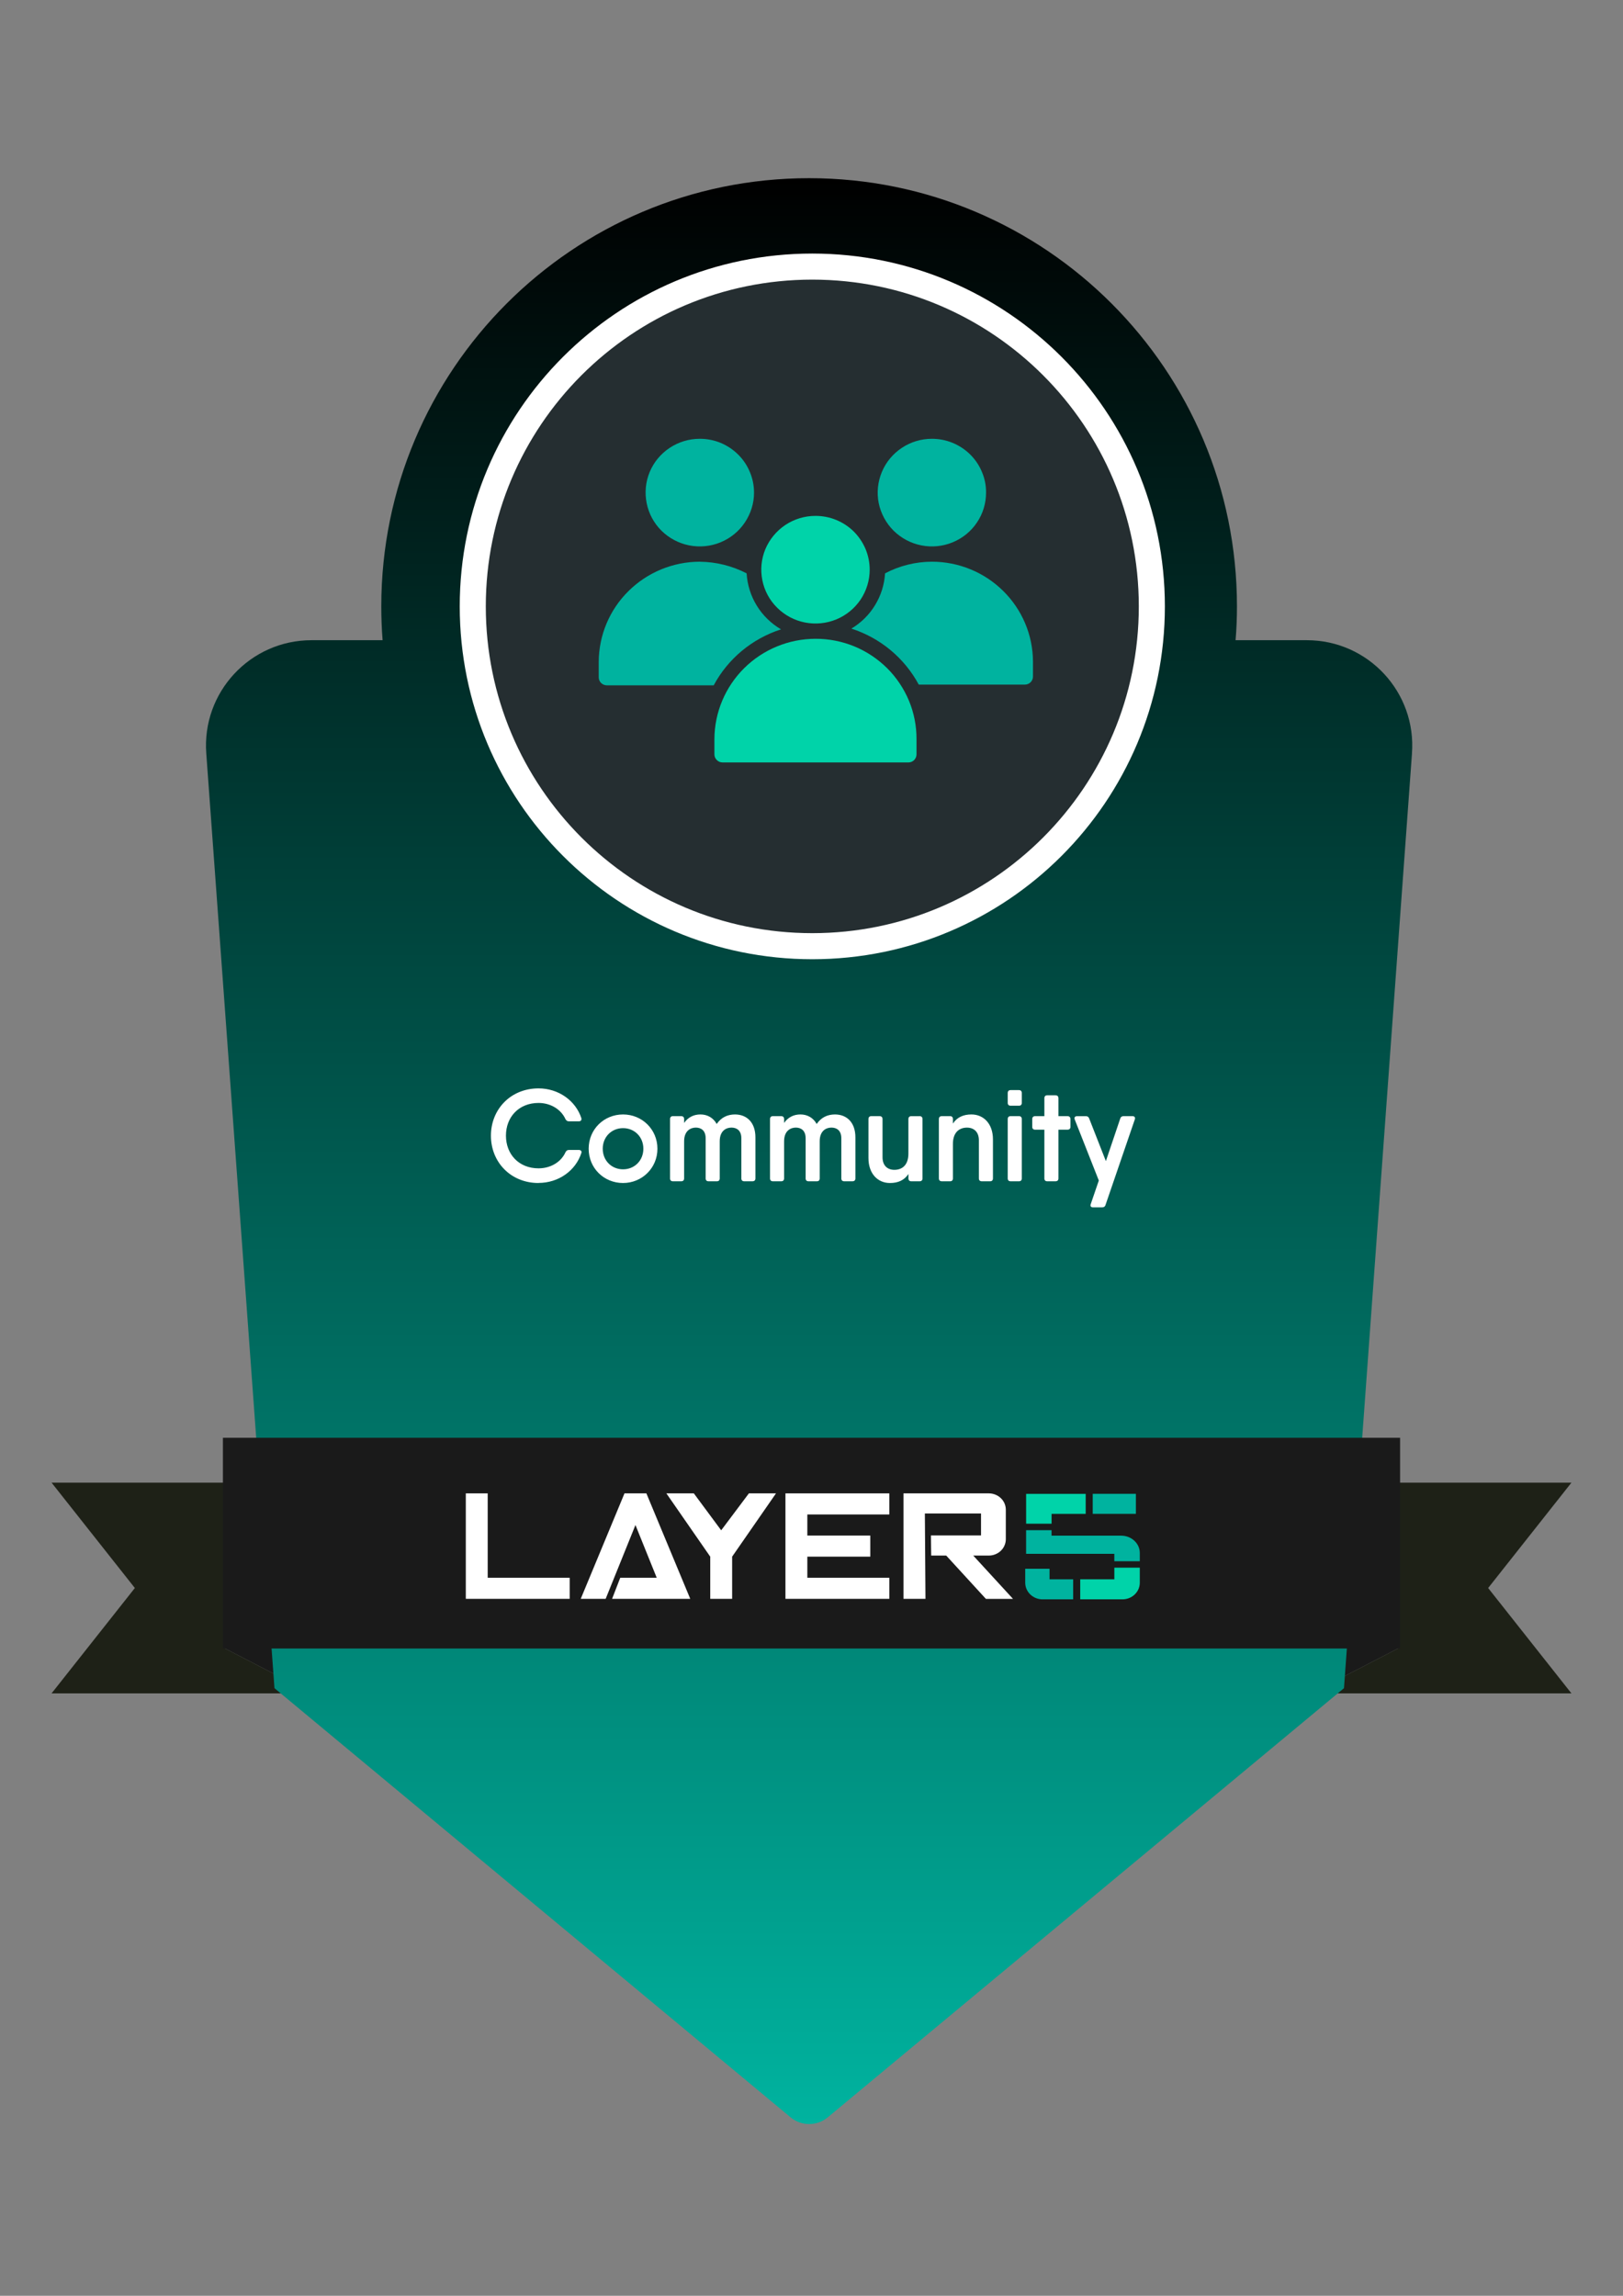<?xml version="1.0" encoding="UTF-8"?>
<svg id="Layer_1" data-name="Layer 1" xmlns="http://www.w3.org/2000/svg" xmlns:xlink="http://www.w3.org/1999/xlink" viewBox="0 0 595.28 841.89">
  <rect x="0" y="0" width="595.28" height="841.89" fill="#808080" stroke="none"/>
  <defs>
    <style>
      .cls-1 {
        fill: #00b39f;
      }

      .cls-2 {
        fill: #fff;
      }

      .cls-3 {
        fill: #252e31;
        stroke: #fff;
        stroke-width: 9.56px;
      }

      .cls-4 {
        clip-path: url(#clippath-1);
      }

      .cls-5 {
        fill: #00d3a9;
      }

      .cls-6 {
        clip-path: url(#clippath);
      }

      .cls-7 {
        fill: #a20e30;
      }

      .cls-8 {
        fill: #1e2117;
      }

      .cls-9 {
        fill: none;
      }

      .cls-10 {
        fill: #1a1a1a;
      }

      .cls-11 {
        fill: url(#linear-gradient);
      }
    </style>
    <clipPath id="clippath">
      <rect class="cls-9" x="18.91" y="65.35" width="557.47" height="713.56"/>
    </clipPath>
    <linearGradient id="linear-gradient" x1="296.78" y1="778.65" x2="296.78" y2="65.1" gradientTransform="translate(0 844) scale(1 -1)" gradientUnits="userSpaceOnUse">
      <stop offset="0" stop-color="#000"/>
      <stop offset="1" stop-color="#00b39f"/>
    </linearGradient>
    <clipPath id="clippath-1">
      <rect class="cls-9" x="219.59" y="160.91" width="159.28" height="118.68"/>
    </clipPath>
  </defs>
  <g class="cls-6">
    <g>
      <path class="cls-10" d="m480.87,604.12v16.86l32.65-16.86h-32.65Z"/>
      <path class="cls-10" d="m114.41,620.98v-16.86h-32.65l32.65,16.86Z"/>
      <path class="cls-8" d="m576.37,543.7H18.91l30.55,38.64-30.55,38.64h95.5l-32.65-16.86h32.65v-19.01h366.46v19.01h32.65l-32.65,16.86h95.5l-30.55-38.64,30.55-38.64Z"/>
      <path class="cls-11" d="m517.88,276.34l-24.94,342.73-189.32,157.36c-3.92,3.3-9.75,3.3-13.67,0l-189.28-157.36-25.01-342.73c-1.69-22.44,16.09-41.57,38.58-41.57h26.09c-.32-4.09-.48-8.22-.48-12.4,0-86.74,70.27-157.03,156.92-157.03s156.92,70.29,156.92,157.03c0,4.17-.16,8.31-.51,12.4h26.15c22.49,0,40.26,19.13,38.54,41.57Z"/>
      <path class="cls-3" d="m297.92,346.98c68.78,0,124.55-55.79,124.55-124.61s-55.78-124.61-124.55-124.61-124.52,55.79-124.52,124.61,55.75,124.61,124.52,124.61Z"/>
      <g class="cls-4">
        <g>
          <path class="cls-1" d="m341.79,205.98c-5.99.02-11.88,1.48-17.17,4.27-.25,4.12-1.5,8.12-3.66,11.65-2.13,3.53-5.13,6.49-8.7,8.62,10.61,3.4,19.46,10.77,24.72,20.53h38.93c.8,0,1.53-.32,2.1-.87.54-.55.86-1.29.86-2.07v-5.6c-.06-9.71-4.01-19-10.96-25.84-6.94-6.84-16.31-10.69-26.12-10.69Z"/>
          <path class="cls-1" d="m256.67,205.98c-9.84.02-19.24,3.91-26.18,10.8-6.98,6.9-10.86,16.25-10.89,26v5.6c0,.78.32,1.52.86,2.07.57.55,1.31.86,2.1.87h39.21c5.22-9.77,14.11-17.13,24.69-20.53-3.63-2.13-6.69-5.11-8.89-8.69-2.2-3.58-3.47-7.65-3.73-11.84-5.29-2.75-11.18-4.21-17.17-4.27Z"/>
          <path class="cls-5" d="m299.1,189.18c-3.95,0-7.77,1.16-11.05,3.33-3.25,2.17-5.8,5.25-7.33,8.86-1.5,3.61-1.88,7.57-1.11,11.4.76,3.83,2.64,7.34,5.45,10.1,2.77,2.76,6.31,4.64,10.16,5.4,3.85.76,7.87.37,11.5-1.12,3.63-1.49,6.72-4.02,8.92-7.27,2.17-3.25,3.34-7.06,3.34-10.96,0-2.59-.51-5.16-1.5-7.56-1.02-2.4-2.48-4.58-4.3-6.41-1.85-1.83-4.05-3.29-6.47-4.28-2.42-.99-5-1.49-7.61-1.49Z"/>
          <path class="cls-5" d="m299.1,234.25c-9.84.02-19.24,3.91-26.18,10.8-6.94,6.9-10.86,16.25-10.89,26v5.6c0,.78.32,1.52.89,2.07.54.55,1.27.86,2.07.87h68.23c.76,0,1.53-.32,2.07-.87.54-.55.86-1.29.86-2.07v-5.6c.03-4.84-.92-9.63-2.77-14.1-1.88-4.47-4.59-8.53-8.03-11.95-3.47-3.42-7.55-6.13-12.04-7.98-4.52-1.84-9.33-2.79-14.21-2.77Z"/>
          <path class="cls-1" d="m341.79,160.91c-3.92,0-7.77,1.16-11.02,3.33-3.28,2.17-5.83,5.25-7.33,8.86-1.5,3.61-1.91,7.57-1.15,11.4.8,3.83,2.68,7.34,5.45,10.1,2.8,2.76,6.34,4.64,10.19,5.4,3.85.76,7.84.37,11.47-1.12s6.75-4.02,8.92-7.27c2.2-3.25,3.34-7.06,3.34-10.96.03-2.59-.48-5.16-1.5-7.56-.99-2.4-2.45-4.58-4.3-6.41-1.85-1.83-4.05-3.29-6.47-4.28-2.39-.99-5-1.49-7.61-1.49Z"/>
          <path class="cls-1" d="m256.67,160.91c-3.95,0-7.77,1.16-11.05,3.33-3.28,2.17-5.83,5.25-7.33,8.86-1.5,3.61-1.88,7.57-1.11,11.4.76,3.83,2.64,7.34,5.42,10.1,2.8,2.76,6.34,4.64,10.19,5.4,3.85.76,7.84.37,11.47-1.12s6.75-4.02,8.92-7.27c2.2-3.25,3.38-7.06,3.38-10.96,0-2.59-.51-5.16-1.53-7.56-.99-2.4-2.45-4.58-4.3-6.41-1.85-1.83-4.05-3.29-6.43-4.28-2.42-.99-5-1.49-7.61-1.49Z"/>
        </g>
      </g>
      <path class="cls-7" d="m114.41,585.08v19.01h366.46v-19.01H114.41Z"/>
      <path class="cls-10" d="m513.52,604.52H81.76v-77.27h431.76v77.27Z"/>
      <path class="cls-2" d="m178.88,547.63h-8.03v38.68h38.1v-7.73h-30.07v-30.95Z"/>
      <path class="cls-2" d="m229.05,547.63l-16.05,38.68h9.14l10.93-27.07,7.8,19.34h-13.38l-2.99,7.73h28.67l-16.09-38.68h-8.03Z"/>
      <path class="cls-2" d="m264.51,561.17l-10.03-13.54h-10.07l16.09,23.21v15.47h8.03v-15.47l16.09-23.21h-9.94l-10.16,13.54Z"/>
      <path class="cls-2" d="m288.08,553.72v32.59h38.1v-7.73h-30.07v-7.74h23.09v-7.74h-23.09v-7.73h30.07v-7.74h-38.1v6.09Z"/>
      <path class="cls-2" d="m339.21,555.01h20.61v8.05h-18.38l.1,7.38h5.51l14.56,15.89h9.94l-14.59-15.89h5.7c.83,0,1.66-.15,2.39-.46.76-.3,1.47-.74,2.04-1.3.57-.56,1.05-1.22,1.34-1.95.32-.73.48-1.51.48-2.3v-10.79c0-1.59-.64-3.12-1.82-4.25-1.18-1.13-2.77-1.76-4.43-1.76h-31.28v38.68h8.06l-.22-31.3Z"/>
      <path class="cls-1" d="m416.62,547.8h-15.83v7.34h15.83v-7.34Z"/>
      <path class="cls-1" d="m418.05,572.52v-3.04c0-3.5-3.06-6.34-6.85-6.34h-25.52v-2h-9.33v8.66h32.36v2.71h9.33Z"/>
      <path class="cls-5" d="m385.69,558.75v-3.6h12.52v-7.34h-21.85v10.94h9.33Z"/>
      <path class="cls-5" d="m408.72,574.88v4.27h-12.52v7.34h15.42c1.66.03,3.28-.59,4.49-1.71,1.21-1.12,1.91-2.65,1.94-4.27v-5.63h-9.33Z"/>
      <path class="cls-1" d="m384.95,575.28v3.87h8.66v7.34h-11.15c-1.66.03-3.28-.59-4.49-1.71-1.21-1.12-1.91-2.66-1.94-4.27v-5.23h8.92Z"/>
      <path class="cls-2" d="m197.52,433.82c-10.19,0-17.46-7.65-17.46-17.35s7.26-17.35,17.46-17.35c7.29,0,13.57,4.44,15.7,10.89.19.72-.19,1.19-.89,1.19h-3.69c-.57,0-.96-.29-1.24-.81-1.62-3.58-5.45-5.93-9.88-5.93-7.17,0-11.95,5.11-11.95,11.99s4.78,11.99,11.95,11.99c4.43,0,8.25-2.29,9.88-5.88.29-.57.67-.86,1.24-.86h3.69c.7,0,1.15.48.89,1.15-2.1,6.45-8.35,10.94-15.7,10.94Zm31,0c-7.01,0-12.61-5.45-12.61-12.57s5.61-12.57,12.61-12.57,12.61,5.5,12.61,12.57-5.64,12.57-12.61,12.57Zm0-5.02c4.2,0,7.45-3.2,7.45-7.55s-3.25-7.55-7.45-7.55-7.45,3.2-7.45,7.55,3.25,7.55,7.45,7.55Zm41.09-20.12h-.06c4.36,0,7.52,2.91,7.52,8.41v15.05c0,.67-.38,1.05-1.12,1.05h-2.99c-.67,0-1.05-.38-1.05-1.05v-14.72c0-2.87-1.69-3.92-3.63-3.92s-4.3,1.15-4.3,5.02v13.62c0,.67-.38,1.05-1.05,1.05h-3.03c-.7,0-1.08-.38-1.08-1.05v-14.72c0-2.87-1.69-3.92-3.6-3.92s-4.3,1.15-4.3,5.02v13.62c0,.67-.38,1.05-1.08,1.05h-3.03c-.67,0-1.05-.38-1.05-1.05v-21.74c0-.72.38-1.1,1.05-1.1h3.03c.7,0,1.08.38,1.08,1.1v1.39c1.5-2.15,3.6-3.11,5.99-3.11,2.52,0,4.68,1.19,5.96,3.49,1.69-2.44,3.98-3.49,6.75-3.49Zm36.67,0h-.06c4.36,0,7.52,2.91,7.52,8.41v15.05c0,.67-.38,1.05-1.12,1.05h-2.99c-.67,0-1.05-.38-1.05-1.05v-14.72c0-2.87-1.69-3.92-3.63-3.92s-4.3,1.15-4.3,5.02v13.62c0,.67-.38,1.05-1.05,1.05h-3.03c-.7,0-1.08-.38-1.08-1.05v-14.72c0-2.87-1.69-3.92-3.6-3.92s-4.3,1.15-4.3,5.02v13.62c0,.67-.38,1.05-1.08,1.05h-3.03c-.67,0-1.05-.38-1.05-1.05v-21.74c0-.72.38-1.1,1.05-1.1h3.03c.7,0,1.08.38,1.08,1.1v1.39c1.5-2.15,3.6-3.11,5.99-3.11,2.52,0,4.68,1.19,5.96,3.49,1.69-2.44,3.98-3.49,6.75-3.49Zm30.99.62c.7,0,1.08.38,1.08,1.1v21.74c0,.67-.38,1.05-1.08,1.05h-3.03c-.67,0-1.05-.38-1.05-1.05v-1.62c-1.56,2.34-3.85,3.3-6.79,3.3-4.43,0-7.87-3.39-7.87-9.13v-14.29c0-.72.38-1.1,1.05-1.1h2.99c.73,0,1.12.38,1.12,1.1v14c0,3.06,1.85,4.59,4.33,4.59,2.74,0,5.16-1.58,5.16-5.97v-12.61c0-.72.38-1.1,1.05-1.1h3.03Zm19.02-.62c4.46,0,7.9,3.39,7.9,9.13v14.33c0,.67-.38,1.05-1.05,1.05h-3.03c-.7,0-1.08-.38-1.08-1.05v-14c0-3.11-1.88-4.63-4.36-4.63-2.71,0-5.16,1.62-5.16,5.97v12.66c0,.67-.38,1.05-1.05,1.05h-2.99c-.73,0-1.11-.38-1.11-1.05v-21.74c0-.72.38-1.1,1.11-1.1h2.99c.67,0,1.05.38,1.05,1.1v1.62c1.53-2.34,3.89-3.34,6.79-3.34Zm14.4-3.2c-.7,0-1.08-.38-1.08-1.05v-3.58c0-.72.38-1.1,1.08-1.1h3.03c.67,0,1.05.38,1.05,1.1v3.58c0,.67-.38,1.05-1.05,1.05h-3.03Zm0,27.71c-.7,0-1.08-.38-1.08-1.05v-21.74c0-.72.38-1.1,1.08-1.1h3.03c.67,0,1.05.38,1.05,1.1v21.74c0,.67-.38,1.05-1.05,1.05h-3.03Zm20.8-23.89c.73,0,1.12.38,1.12,1.1v2.82c0,.67-.38,1.05-1.12,1.05h-3.28v17.87c0,.67-.38,1.05-1.12,1.05h-2.99c-.67,0-1.05-.38-1.05-1.05v-17.87h-3.34c-.73,0-1.11-.38-1.11-1.05v-2.82c0-.72.38-1.1,1.11-1.1h3.34v-6.55c0-.72.38-1.1,1.05-1.1h2.99c.73,0,1.12.38,1.12,1.1v6.55h3.28Zm19.37.91c.19-.62.64-.91,1.21-.91h3.28c.76,0,1.15.48.86,1.24l-10.74,31.35c-.19.62-.67.86-1.24.86h-3.31c-.76,0-1.15-.43-.86-1.19l2.96-8.65-8.82-22.36c-.29-.72.03-1.24.86-1.24h3.25c.57,0,.99.29,1.18.86l6.12,15.62,5.26-15.58Z"/>
    </g>
  </g>
</svg>